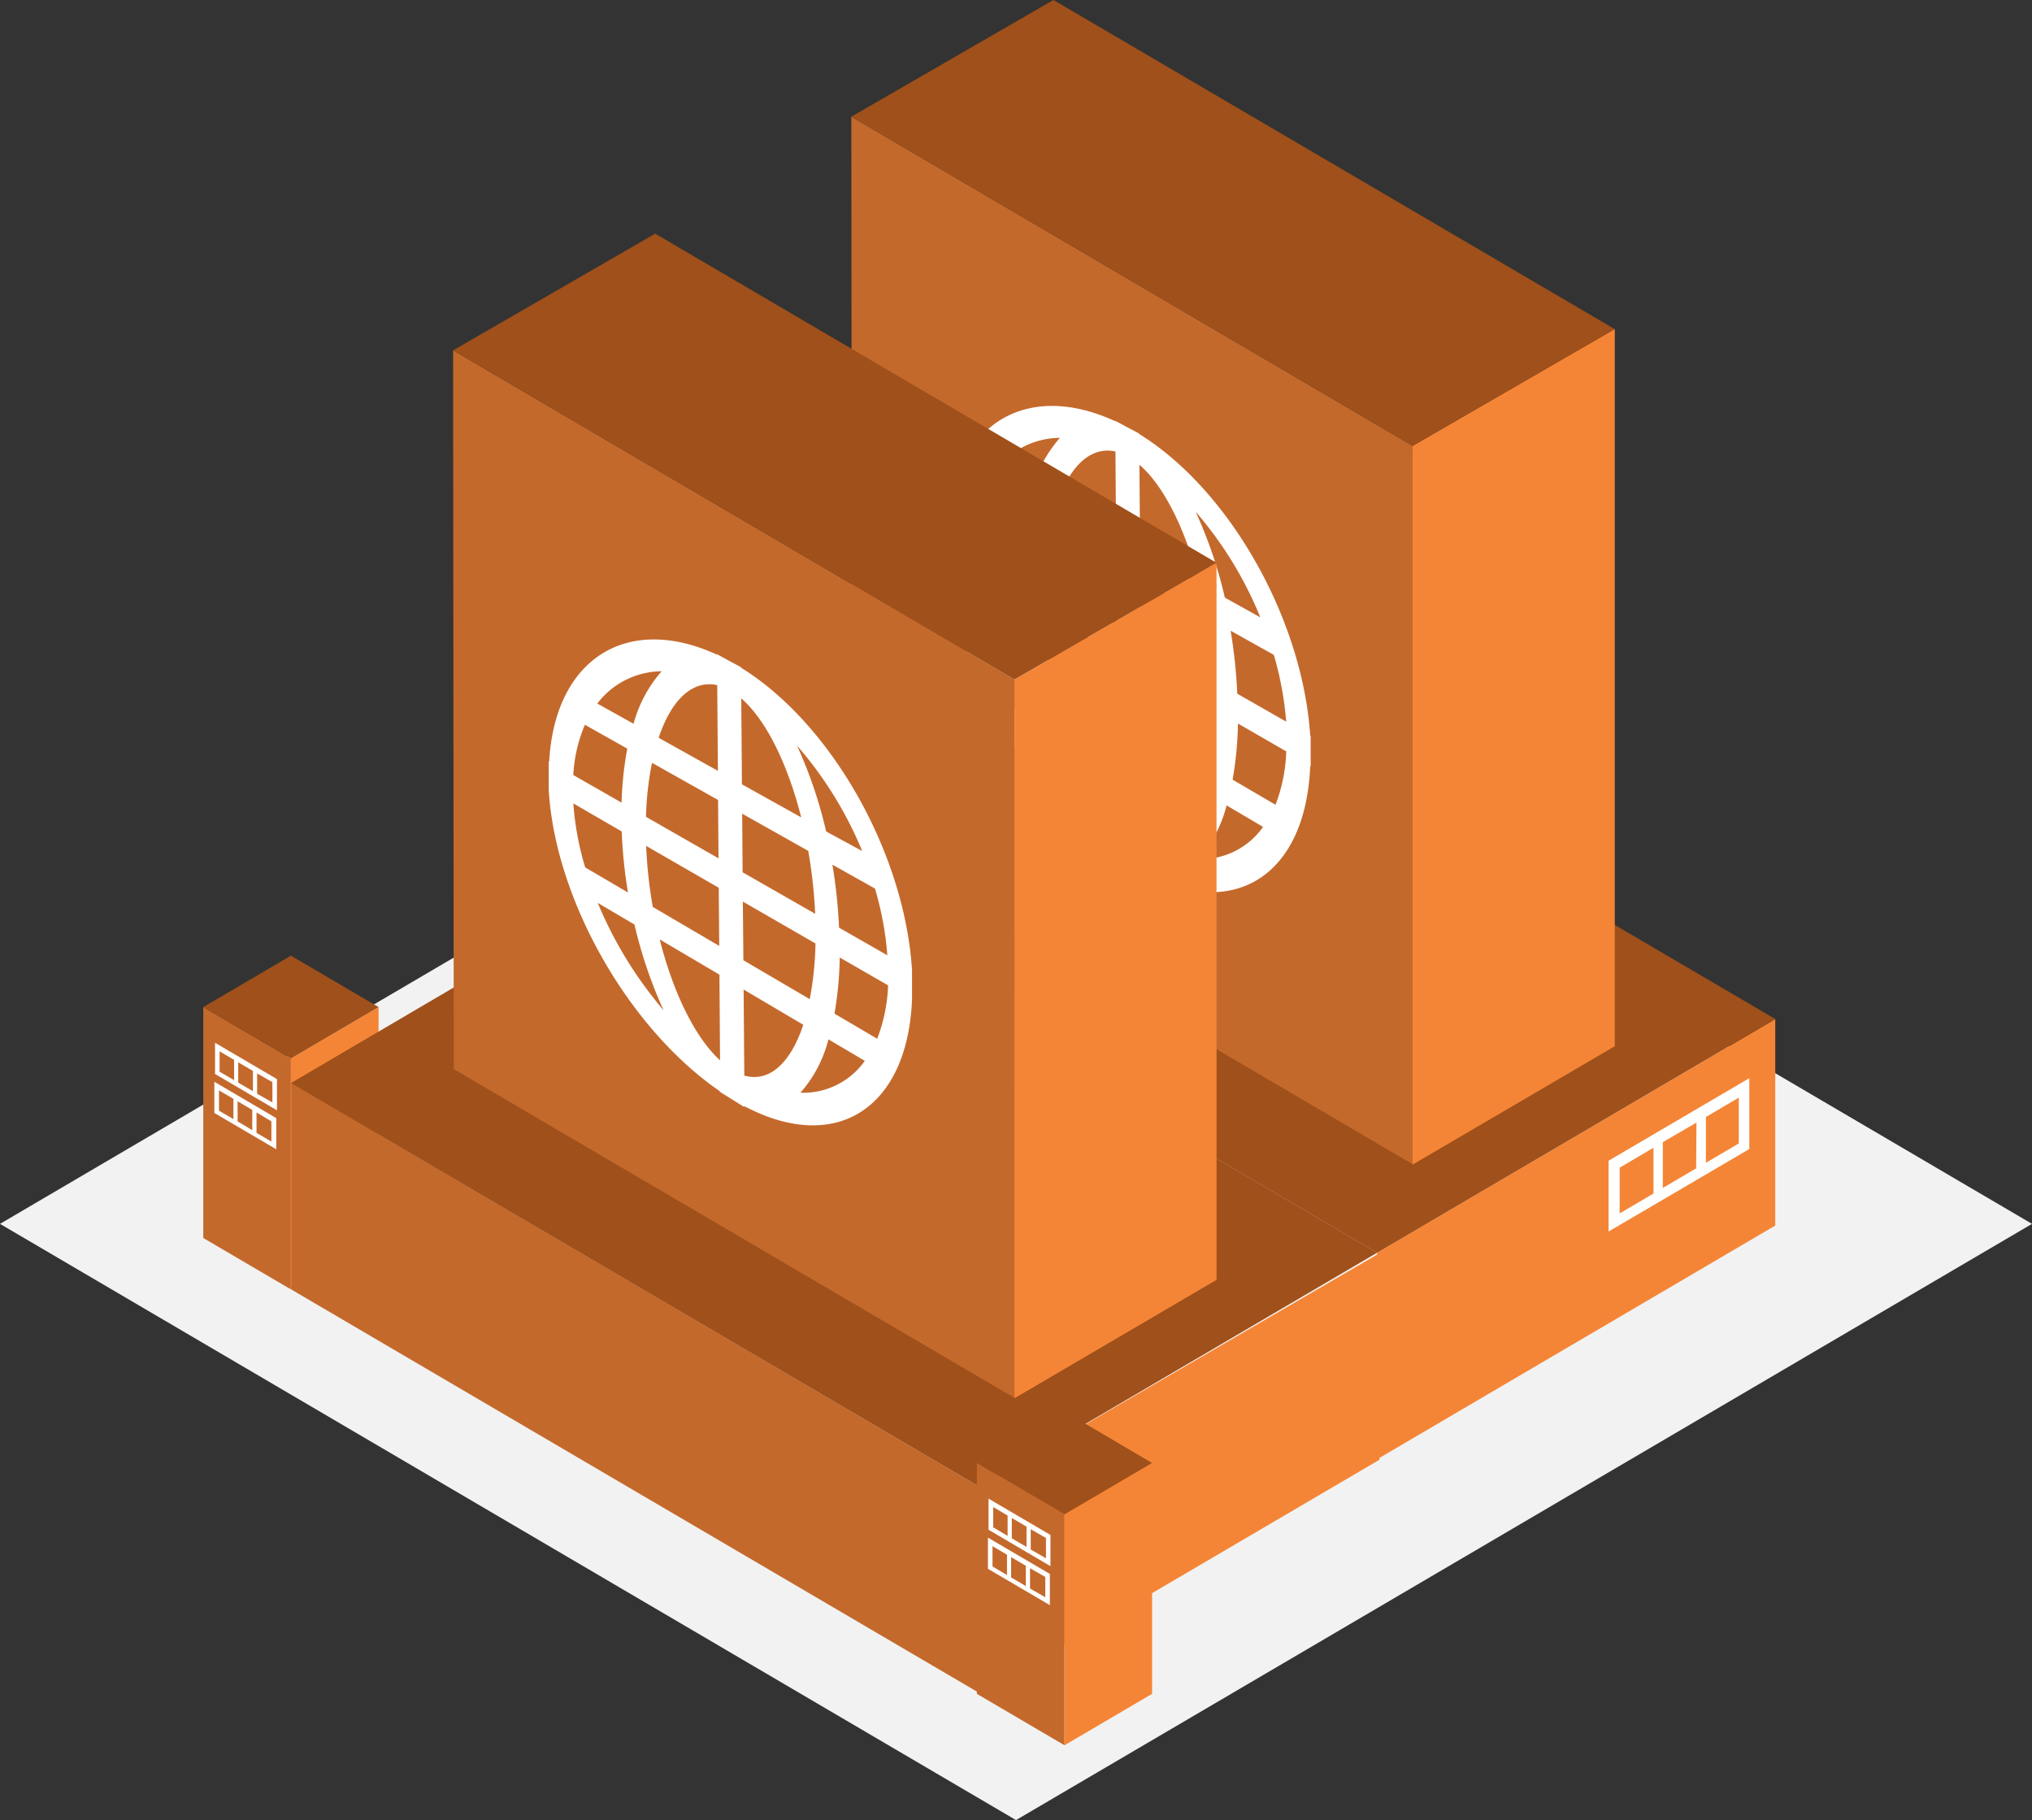 <svg xmlns="http://www.w3.org/2000/svg" viewBox="0 0 266.4 238.6"><rect x="0" y="0" width="266.4" height="238.6" fill="#333333" stroke="none"/><defs><style>.a{fill:#f2f2f2;}.b{fill:#c4692c;}.c{fill:#fff;}.d{fill:#f58536;}.e{fill:#a0501a;}</style></defs><title>Asset 87</title><polygon class="a" points="133.2 82.28 0 160.44 133.2 238.6 266.4 160.44 133.2 82.28"/><polygon class="b" points="38.14 169.03 26.65 162.29 26.65 132.02 38.14 138.76 38.14 169.03"/><path class="c" d="M28.1,145.9l8.12,4.76v-4.08l-8.12-4.77Zm5.53-.07L35.58,147v2.65l-1.95-1.14Zm-2.48-1.46,1.92,1.13v2.66L31.15,147Zm-2.44-1.43,1.89,1.11v2.66l-1.89-1.11Z"/><polygon class="d" points="38.14 169.03 49.63 162.29 49.63 132.02 38.14 138.76 38.14 169.03"/><polygon class="e" points="38.14 125.28 26.65 132.02 38.14 138.76 49.63 132.02 38.14 125.28"/><path class="c" d="M28.19,140.79l8.12,4.76v-4.09l-8.12-4.76Zm5.52-.07,2,1.14v2.66l-2-1.14Zm-2.48-1.46,1.93,1.13v2.66l-1.93-1.13Zm-2.44-1.43,1.9,1.11v2.66l-1.9-1.11Z"/><polygon class="d" points="180.54 191.3 232.74 160.66 232.74 133.6 180.54 164.23 180.54 191.3"/><polygon class="e" points="142.55 80.71 90.35 111.35 180.54 164.23 232.75 133.59 142.55 80.71"/><path class="c" d="M229.34,150.63l-18.45,10.81v-9.28l18.45-10.82Zm-12.56-.17-4.44,2.61v6l4.44-2.61Zm5.63-3.3L218,149.73v6l4.37-2.57Zm5.55-3.27-4.31,2.54v6l4.31-2.53Z"/><polygon class="b" points="185.29 152.67 111.7 109.52 111.61 15.3 185.2 58.45 185.29 152.67"/><polygon class="d" points="185.2 152.67 211.7 137.15 211.7 43.13 185.2 58.45 185.2 152.67"/><polygon class="e" points="138.11 0 111.61 15.3 185.2 58.45 211.7 43.15 138.11 0"/><path class="c" d="M171.77,96.42c-1-15.27-10.58-32.21-22.42-39.53v-.06L147.77,56l-1.58-.85v.06c-11.82-5.44-21.26.57-22,14l-.05,0v3.71l0,0c.81,14.34,10.42,31.28,22.43,39.52v.07l1.6,1,1.6,1v-.07c12,6.36,21.42.35,22-14l.06,0,0-2,0-2Zm-32.83-39a17.32,17.32,0,0,0-3.67,6.87l-4.75-2.64A10.61,10.61,0,0,1,138.94,57.4Zm-10.07,7,5.58,3.14a43,43,0,0,0-.75,7.08L127.37,71A19.36,19.36,0,0,1,128.87,64.43Zm-1.49,10.32,6.34,3.65a62.72,62.72,0,0,0,.81,8l-5.6-3.29A37.45,37.45,0,0,1,127.38,74.75Zm3.23,13.06,4.78,2.82a59.18,59.18,0,0,0,3.8,11.18A52.81,52.81,0,0,1,130.61,87.81Zm16,20.62c-3.3-3-6.16-8.93-7.91-15.85l7.82,4.62Zm-.12-15.05-8.71-5.11a60.86,60.86,0,0,1-.86-8l9.52,5.49Zm-.08-11.48-9.51-5.44a42,42,0,0,1,.78-7.08l8.67,4.87Zm-.09-11.47-7.77-4.33c1.67-5,4.45-7.62,7.69-6.9Zm19,10.56-4.74-2.64a58.55,58.55,0,0,0-3.83-11.26A49.73,49.73,0,0,1,165.26,81ZM149.38,60.92c3.26,2.82,6.1,8.62,7.86,15.6l-7.77-4.33ZM149.51,76l8.66,4.87a63.47,63.47,0,0,1,.91,8.25l-9.51-5.44Zm.09,11.52,9.52,5.49a43.51,43.51,0,0,1-.75,7.3l-8.71-5.1Zm.19,22.81-.1-11.28,7.83,4.62C155.86,108.73,153.06,111.3,149.79,110.37Zm7.35,2.25a16.82,16.82,0,0,0,3.67-7l4.78,2.82A9.92,9.92,0,0,1,157.14,112.62Zm10.07-7.09-5.61-3.28a47.8,47.8,0,0,0,.7-7.36l6.33,3.65A21.27,21.27,0,0,1,167.21,105.53Zm-5-14.55a68.6,68.6,0,0,0-.87-8.26L167,85.85a42.54,42.54,0,0,1,1.62,8.75Z"/><polygon class="b" points="128.39 221.94 38.2 169.05 38.2 141.98 128.33 194.86 128.39 221.94"/><polygon class="d" points="128.64 221.99 180.85 191.36 180.85 164.29 128.33 194.86 128.64 221.99"/><polygon class="e" points="90.35 111.34 38.14 141.98 128.33 194.86 180.54 164.22 90.35 111.34"/><polygon class="b" points="133.08 183.3 59.49 140.15 59.4 45.93 133 89.08 133.08 183.3"/><polygon class="d" points="133 183.3 159.49 167.78 159.49 73.76 133 89.08 133 183.3"/><polygon class="e" points="85.9 30.63 59.4 45.93 132.99 89.08 159.49 73.78 85.9 30.63"/><path class="c" d="M119.56,127.05c-1-15.27-10.58-32.21-22.42-39.53v-.06l-1.58-.85L94,85.76v.06c-11.82-5.43-21.25.57-22,14l-.06,0v3.71l0,0c.82,14.34,10.43,31.28,22.43,39.52v.07l1.6,1,1.6,1V145c12,6.36,21.42.35,22-14l0,0,0-2,0-2ZM86.74,88a17.3,17.3,0,0,0-3.68,6.88l-4.75-2.65A10.67,10.67,0,0,1,86.74,88Zm-10.08,7,5.58,3.14a45.24,45.24,0,0,0-.75,7.08l-6.33-3.62A19.37,19.37,0,0,1,76.66,95.06Zm-1.49,10.32L81.51,109a62.73,62.73,0,0,0,.82,8l-5.61-3.29A38,38,0,0,1,75.17,105.38Zm3.23,13.06,4.78,2.82A59.19,59.19,0,0,0,87,132.44,52.84,52.84,0,0,1,78.4,118.44Zm16,20.62c-3.3-3-6.16-8.93-7.91-15.85l7.83,4.62Zm-.11-15-8.71-5.11a60.87,60.87,0,0,1-.87-8l9.52,5.49Zm-.09-11.48-9.51-5.44a40.92,40.92,0,0,1,.79-7.08l8.66,4.87Zm-.08-11.47-7.77-4.33c1.67-5,4.44-7.62,7.68-6.9Zm19,10.56L108.31,109a58.78,58.78,0,0,0-3.82-11.26A50.2,50.2,0,0,1,113.06,111.62ZM97.18,91.55c3.25,2.82,6.1,8.62,7.86,15.6l-7.77-4.33Zm.12,15.12,8.66,4.87a63.67,63.67,0,0,1,.91,8.25l-9.51-5.44Zm.09,11.52,9.52,5.49a42.49,42.49,0,0,1-.75,7.3l-8.7-5.1ZM97.58,141l-.09-11.28,7.82,4.62C103.65,139.36,100.86,141.93,97.58,141Zm7.36,2.25a16.87,16.87,0,0,0,3.67-7l4.77,2.82A9.89,9.89,0,0,1,104.94,143.25ZM115,136.17l-5.6-3.29a46.64,46.64,0,0,0,.69-7.36l6.34,3.65A21.38,21.38,0,0,1,115,136.17Zm-5-14.56a68.6,68.6,0,0,0-.87-8.26l5.58,3.13a41.36,41.36,0,0,1,1.62,8.75Z"/><polygon class="b" points="139.56 228.79 128.07 222.05 128.07 191.78 139.56 198.52 139.56 228.79"/><path class="c" d="M129.52,205.66l8.12,4.76v-4.09l-8.12-4.76Zm5.52-.08,2,1.15v2.66l-2-1.15Zm-2.48-1.45,1.93,1.13v2.66l-1.93-1.13Zm-2.44-1.44,1.9,1.12v2.66l-1.9-1.12Z"/><polygon class="d" points="139.56 228.79 151.04 222.05 151.04 191.78 139.56 198.52 139.56 228.79"/><polygon class="e" points="139.56 185.04 128.07 191.78 139.56 198.52 151.04 191.78 139.56 185.04"/><path class="c" d="M129.6,200.54l8.12,4.77v-4.09l-8.12-4.76Zm5.53-.07,2,1.15v2.66l-2-1.15ZM132.65,199l1.93,1.13v2.66l-1.93-1.13Zm-2.44-1.44,1.89,1.12v2.66l-1.89-1.12Z"/></svg>